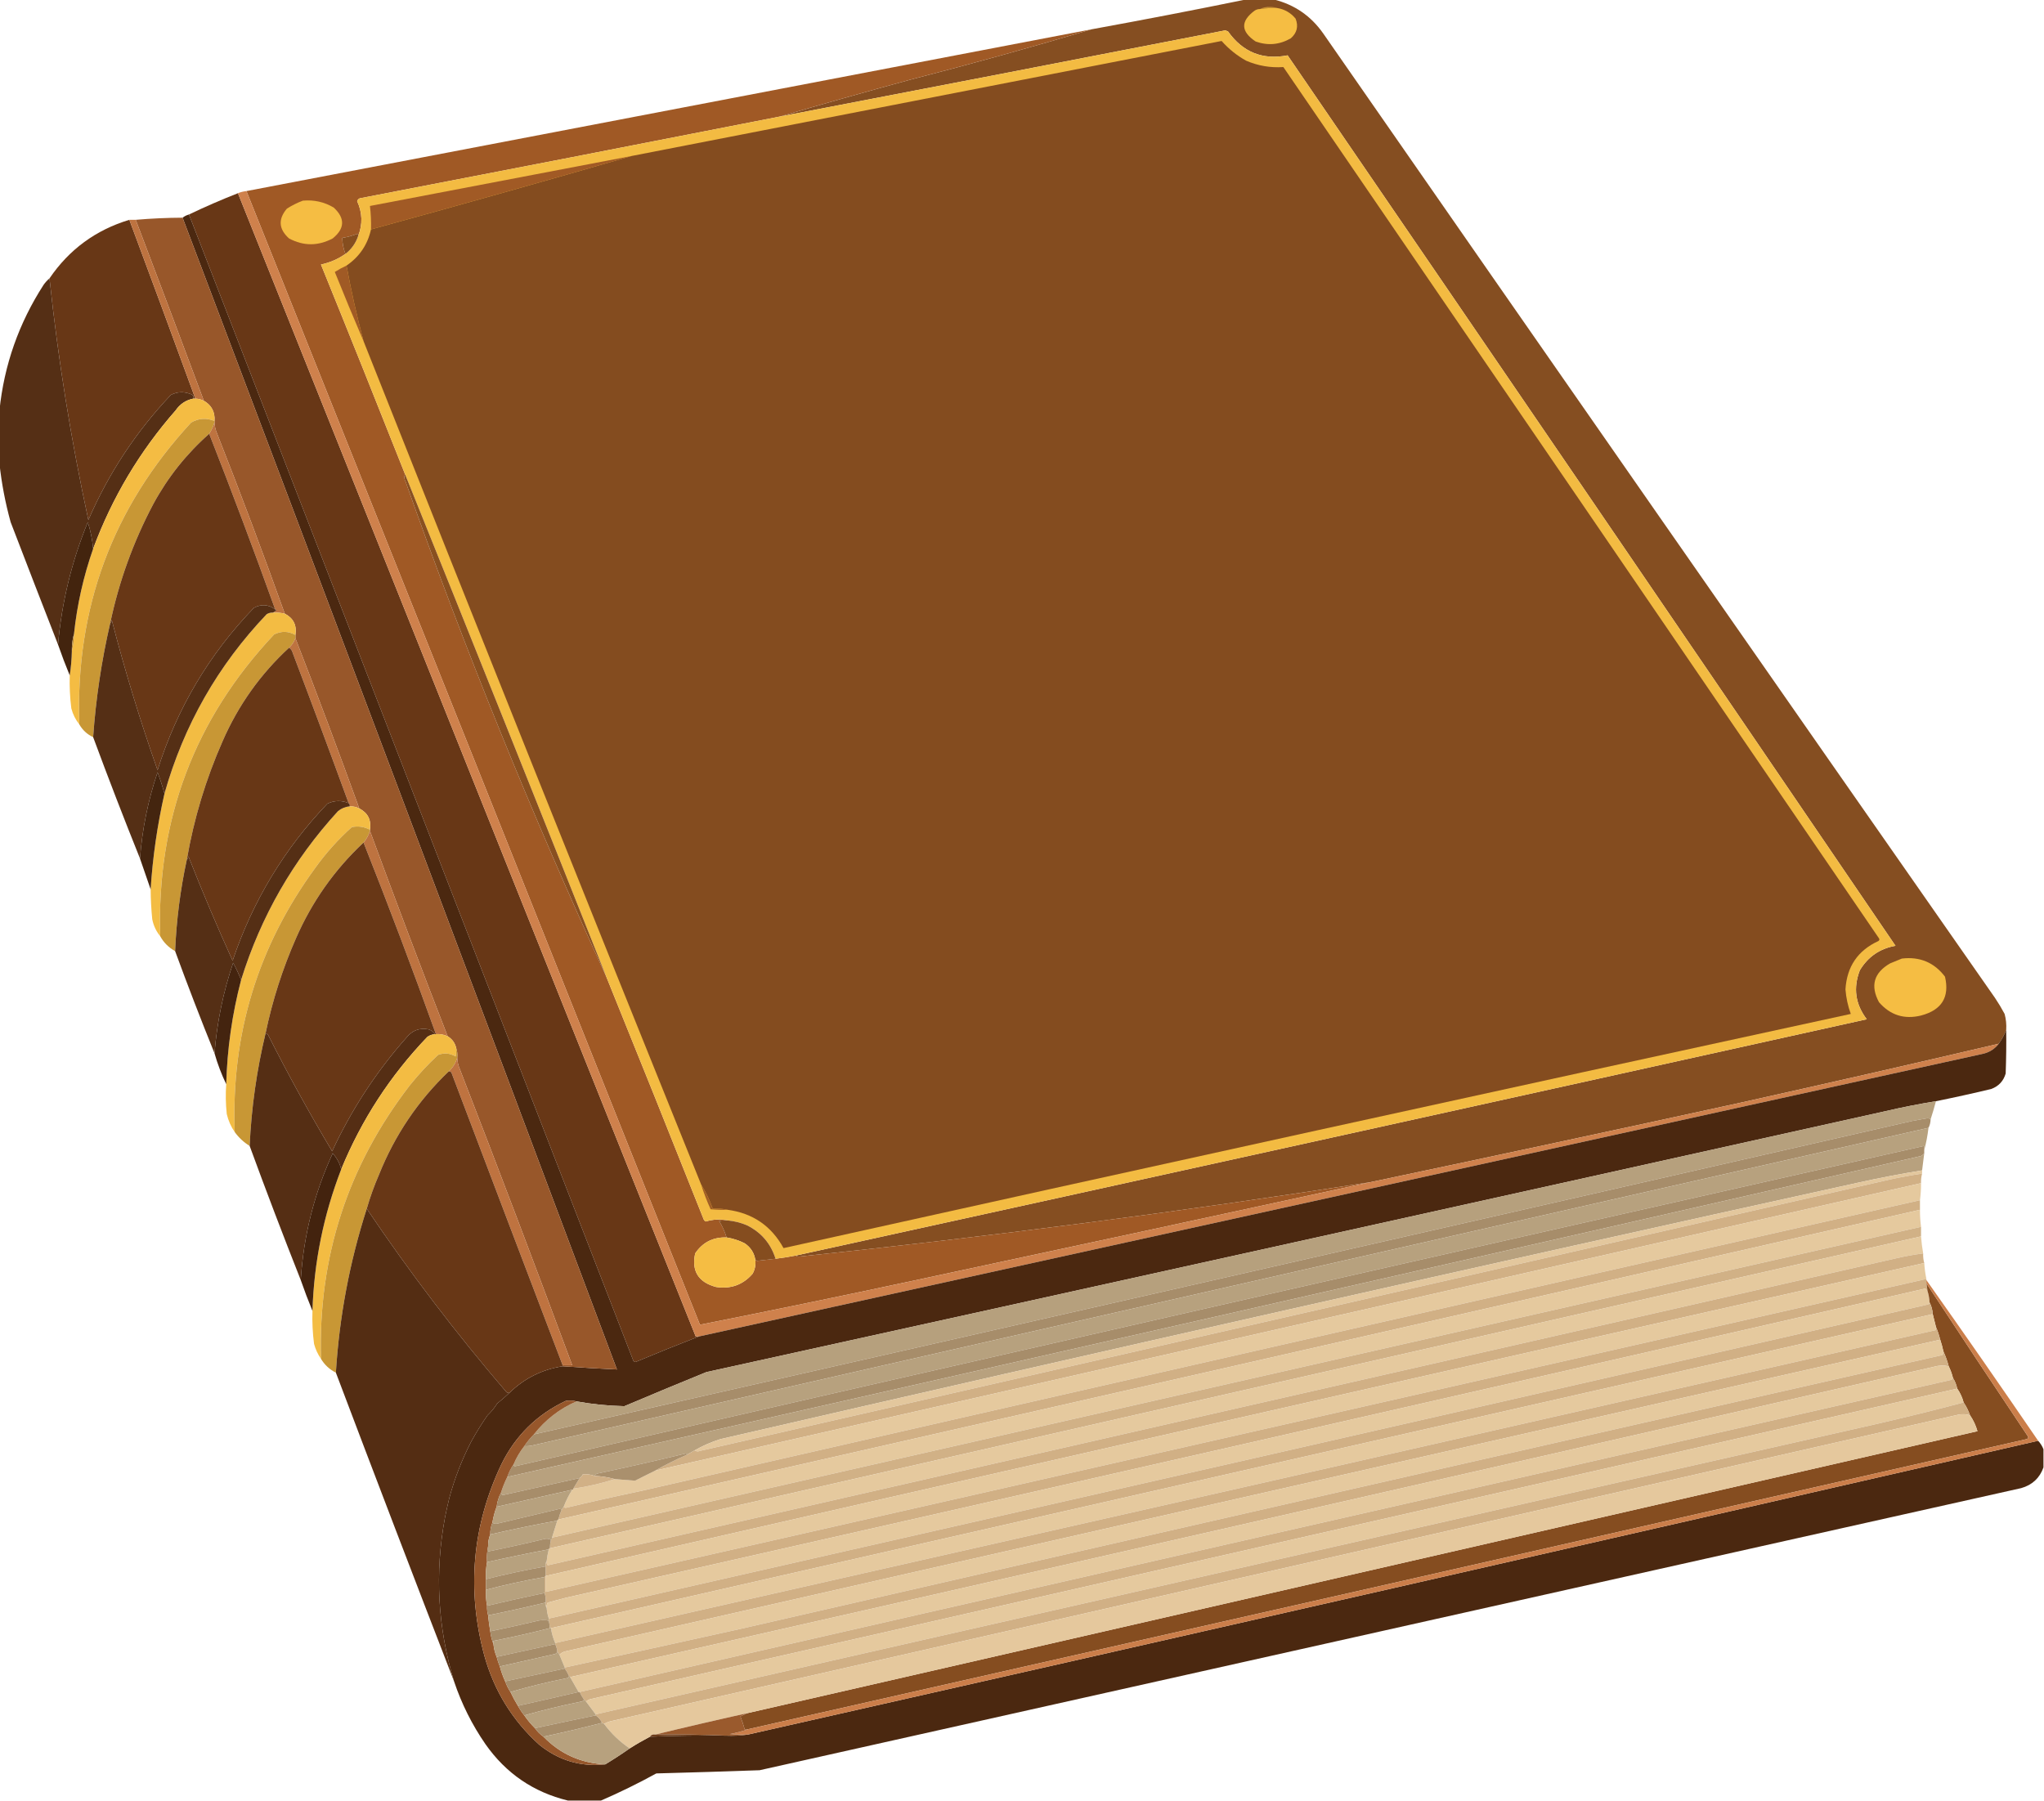 <?xml version="1.0" encoding="UTF-8"?>
<!DOCTYPE svg PUBLIC "-//W3C//DTD SVG 1.1//EN" "http://www.w3.org/Graphics/SVG/1.1/DTD/svg11.dtd">
<svg xmlns="http://www.w3.org/2000/svg" version="1.1" width="1920px" height="1692px" style="shape-rendering:geometricPrecision; text-rendering:geometricPrecision; image-rendering:optimizeQuality; fill-rule:evenodd; clip-rule:evenodd" xmlns:xlink="http://www.w3.org/1999/xlink">
<g><path style="opacity:0.988" fill="#844c1f" d="M 1170.5,-0.5 C 1179.17,-0.5 1187.83,-0.5 1196.5,-0.5C 1215.94,4.314 1231.44,14.981 1243,31.5C 1452.94,333.776 1663.28,635.776 1874,937.5C 1877.25,942.334 1880.25,947.334 1883,952.5C 1884.33,957.401 1884.83,962.401 1884.5,967.5C 1882.73,972.14 1880.4,976.473 1877.5,980.5C 1796.9,999.395 1715.9,1017.89 1634.5,1036C 1518.91,1061.26 1403.25,1086.1 1287.5,1110.5C 1109.14,1138.31 930.142,1161.65 750.5,1180.5C 749.274,1180.48 748.274,1180.15 747.5,1179.5C 1082.95,1105.88 1418.28,1031.88 1753.5,957.5C 1742.78,943.434 1740.61,928.101 1747,911.5C 1754.68,898.744 1765.85,891.077 1780.5,888.5C 1590.54,609.407 1400.2,330.573 1209.5,52C 1186.08,56.578 1167.42,49.078 1153.5,29.5C 1152.67,29.167 1151.83,28.833 1151,28.5C 1011.54,55.692 872.042,82.692 732.5,109.5C 771.817,97.963 812.483,86.463 854.5,75C 912.109,60.169 969.109,44.336 1025.5,27.5C 1074.05,18.655 1122.39,9.322 1170.5,-0.5 Z"/></g>
<g><path style="opacity:1" fill="#c78f34" d="M 1199.5,7.5 C 1194.13,7.392 1188.8,7.725 1183.5,8.5C 1186.36,6.994 1189.52,6.328 1193,6.5C 1195.36,6.504 1197.53,6.837 1199.5,7.5 Z"/></g>
<g><path style="opacity:1" fill="#f5bd43" d="M 1199.5,7.5 C 1206.57,8.62 1212.4,11.953 1217,17.5C 1219.82,24.707 1218.32,30.873 1212.5,36C 1201.98,42.062 1190.98,43.062 1179.5,39C 1165.43,29.628 1165.09,19.961 1178.5,10C 1180.02,8.991 1181.69,8.491 1183.5,8.5C 1188.8,7.725 1194.13,7.392 1199.5,7.5 Z"/></g>
<g><path style="opacity:0.994" fill="#a05925" d="M 1025.5,27.5 C 969.109,44.336 912.109,60.169 854.5,75C 812.483,86.463 771.817,97.963 732.5,109.5C 601.68,135.196 470.68,160.696 339.5,186C 337.427,186.118 336.093,187.118 335.5,189C 340.436,199.808 340.769,210.642 336.5,221.5C 336.631,220.761 336.464,220.094 336,219.5C 331.319,221.337 326.486,222.671 321.5,223.5C 321.625,228.794 322.625,233.794 324.5,238.5C 317.597,243.365 309.93,246.698 301.5,248.5C 328.123,314.075 354.456,379.742 380.5,445.5C 379.441,447.726 379.608,450.059 381,452.5C 436.686,610.39 499.519,765.39 569.5,917.5C 600.223,993.298 630.723,1069.3 661,1145.5C 661.388,1146.43 662.055,1147.09 663,1147.5C 669.895,1145.4 676.729,1145.07 683.5,1146.5C 680.813,1146.34 678.146,1146.5 675.5,1147C 678.522,1151.88 680.856,1157.04 682.5,1162.5C 669.861,1162.07 660.027,1167.07 653,1177.5C 649.462,1194 655.962,1204.5 672.5,1209C 686.454,1211.15 697.954,1206.98 707,1196.5C 709.174,1192.45 710.007,1188.12 709.5,1183.5C 710.117,1183.61 710.617,1183.94 711,1184.5C 716.933,1183.85 722.766,1183.19 728.5,1182.5C 734.857,1181.72 741.19,1180.72 747.5,1179.5C 748.274,1180.15 749.274,1180.48 750.5,1180.5C 930.142,1161.65 1109.14,1138.31 1287.5,1110.5C 1144.68,1141.53 1001.68,1172.37 858.5,1203C 791.578,1217.31 724.578,1231.15 657.5,1244.5C 515.783,889.398 373.783,534.398 231.5,179.5C 496.167,128.833 760.833,78.167 1025.5,27.5 Z"/></g>
<g><path style="opacity:1" fill="#f3bb42" d="M 747.5,1179.5 C 741.19,1180.72 734.857,1181.72 728.5,1182.5C 724.028,1168.19 715.028,1157.69 701.5,1151C 695.705,1148.57 689.705,1147.07 683.5,1146.5C 676.729,1145.07 669.895,1145.4 663,1147.5C 662.055,1147.09 661.388,1146.43 661,1145.5C 630.723,1069.3 600.223,993.298 569.5,917.5C 506.871,759.931 443.871,602.598 380.5,445.5C 354.456,379.742 328.123,314.075 301.5,248.5C 309.93,246.698 317.597,243.365 324.5,238.5C 330.218,234.07 334.218,228.403 336.5,221.5C 340.769,210.642 340.436,199.808 335.5,189C 336.093,187.118 337.427,186.118 339.5,186C 470.68,160.696 601.68,135.196 732.5,109.5C 872.042,82.692 1011.54,55.692 1151,28.5C 1151.83,28.833 1152.67,29.167 1153.5,29.5C 1167.42,49.078 1186.08,56.578 1209.5,52C 1400.2,330.573 1590.54,609.407 1780.5,888.5C 1765.85,891.077 1754.68,898.744 1747,911.5C 1740.61,928.101 1742.78,943.434 1753.5,957.5C 1418.28,1031.88 1082.95,1105.88 747.5,1179.5 Z"/></g>
<g><path style="opacity:1" fill="#844c1f" d="M 683.5,1136.5 C 679.03,1135.51 674.363,1135.18 669.5,1135.5C 666.621,1127.41 662.954,1119.74 658.5,1112.5C 552.08,848.928 446.413,584.928 341.5,320.5C 335.204,297.058 329.87,273.391 325.5,249.5C 337.664,241.161 345.331,229.827 348.5,215.5C 430.476,193.056 512.142,170.056 593.5,146.5C 778.152,110.502 962.819,74.502 1147.5,38.5C 1154.16,45.995 1161.82,52.162 1170.5,57C 1181.64,61.812 1193.3,63.812 1205.5,63C 1392.12,335.747 1578.62,608.58 1765,881.5C 1765.62,882.449 1765.45,883.282 1764.5,884C 1745.14,892.858 1734.8,908.025 1733.5,929.5C 1734.14,937.408 1735.8,945.075 1738.5,952.5C 1404.18,1025.03 1070.01,1098.36 736,1172.5C 724.602,1151.71 707.102,1139.71 683.5,1136.5 Z"/></g>
<g><path style="opacity:1" fill="#a15a25" d="M 593.5,146.5 C 512.142,170.056 430.476,193.056 348.5,215.5C 348.726,208.124 348.392,200.791 347.5,193.5C 429.499,177.834 511.499,162.167 593.5,146.5 Z"/></g>
<g><path style="opacity:0.999" fill="#683716" d="M 223.5,181.5 C 366.833,539.5 510.167,897.5 653.5,1255.5C 654.5,1255.5 655.5,1255.5 656.5,1255.5C 636.674,1263.17 616.841,1271.17 597,1279.5C 596.228,1279.36 595.561,1279.02 595,1278.5C 455.732,919.527 316.565,560.527 177.5,201.5C 192.606,194.28 207.939,187.613 223.5,181.5 Z"/></g>
<g><path style="opacity:1" fill="#cf814c" d="M 231.5,179.5 C 373.783,534.398 515.783,889.398 657.5,1244.5C 724.578,1231.15 791.578,1217.31 858.5,1203C 1001.68,1172.37 1144.68,1141.53 1287.5,1110.5C 1403.25,1086.1 1518.91,1061.26 1634.5,1036C 1715.9,1017.89 1796.9,999.395 1877.5,980.5C 1873.7,985.445 1868.7,988.612 1862.5,990C 1460.49,1078.5 1058.49,1167 656.5,1255.5C 655.5,1255.5 654.5,1255.5 653.5,1255.5C 510.167,897.5 366.833,539.5 223.5,181.5C 225.961,180.469 228.627,179.802 231.5,179.5 Z"/></g>
<g><path style="opacity:1" fill="#f5bd43" d="M 284.5,188.5 C 294.933,187.552 304.599,189.718 313.5,195C 324.287,205.04 323.954,214.706 312.5,224C 298.792,231.259 285.125,231.259 271.5,224C 261.754,215.221 261.087,205.888 269.5,196C 274.324,192.921 279.324,190.421 284.5,188.5 Z"/></g>
<g><path style="opacity:0.988" fill="#49260e" d="M 177.5,201.5 C 316.565,560.527 455.732,919.527 595,1278.5C 595.561,1279.02 596.228,1279.36 597,1279.5C 616.841,1271.17 636.674,1263.17 656.5,1255.5C 1058.49,1167 1460.49,1078.5 1862.5,990C 1868.7,988.612 1873.7,985.445 1877.5,980.5C 1880.4,976.473 1882.73,972.14 1884.5,967.5C 1884.67,981.171 1884.5,994.837 1884,1008.5C 1881.93,1015.57 1877.43,1020.41 1870.5,1023C 1853.22,1027.15 1835.89,1030.99 1818.5,1034.5C 1802.41,1037.13 1786.41,1040.29 1770.5,1044C 1401.57,1126.09 1032.57,1207.76 663.5,1289C 637.764,1299.47 612.097,1310.14 586.5,1321C 571.401,1320.68 556.401,1319.18 541.5,1316.5C 538.201,1315.62 534.868,1315.46 531.5,1316C 504.415,1328.75 484.248,1348.59 471,1375.5C 443.528,1433.43 438.195,1493.43 455,1555.5C 464.204,1588.44 481.371,1616.27 506.5,1639C 524.771,1653.82 545.437,1659.98 568.5,1657.5C 576.374,1652.74 584.041,1647.74 591.5,1642.5C 597.67,1638.58 604.003,1634.91 610.5,1631.5C 634.122,1630.52 657.788,1630.19 681.5,1630.5C 688.687,1630.82 695.687,1630.49 702.5,1629.5C 1106.67,1538.12 1510.67,1446.12 1914.5,1353.5C 1916.68,1355.86 1918.35,1358.53 1919.5,1361.5C 1919.5,1367.17 1919.5,1372.83 1919.5,1378.5C 1915.94,1388.55 1908.94,1395.05 1898.5,1398C 1503.5,1486.33 1108.5,1574.67 713.5,1663C 681.195,1664.15 648.861,1665.15 616.5,1666C 599.419,1675.38 582.085,1683.88 564.5,1691.5C 554.167,1691.5 543.833,1691.5 533.5,1691.5C 501.09,1683.61 475.257,1665.95 456,1638.5C 443.419,1620.29 433.586,1600.62 426.5,1579.5C 411.124,1528.95 408.291,1477.61 418,1425.5C 419.188,1419.56 420.522,1413.56 422,1407.5C 426.91,1389.22 433.744,1371.56 442.5,1354.5C 447.205,1345.89 452.372,1337.56 458,1329.5C 461.495,1326.25 464.495,1322.58 467,1318.5C 471.1,1315.22 474.933,1311.88 478.5,1308.5C 492.476,1294.85 509.143,1286.51 528.5,1283.5C 545.486,1284.71 562.486,1285.71 579.5,1286.5C 444.076,925.554 308.076,564.888 171.5,204.5C 173.25,203.13 175.25,202.13 177.5,201.5 Z"/></g>
<g><path style="opacity:0.999" fill="#98572a" d="M 171.5,204.5 C 308.076,564.888 444.076,925.554 579.5,1286.5C 562.486,1285.71 545.486,1284.71 528.5,1283.5C 528.5,1283.17 528.5,1282.83 528.5,1282.5C 531.5,1282.5 534.5,1282.5 537.5,1282.5C 503.031,1189.6 467.864,1096.93 432,1004.5C 430.438,1000.99 429.605,997.319 429.5,993.5C 429.81,990.287 429.477,987.287 428.5,984.5C 427.341,979.683 424.674,976.016 420.5,973.5C 395.57,909.376 371.237,845.042 347.5,780.5C 347.5,780.167 347.5,779.833 347.5,779.5C 348.929,770.357 345.595,763.69 337.5,759.5C 318.098,705.963 298.098,652.63 277.5,599.5C 277.5,598.5 277.5,597.5 277.5,596.5C 278.929,587.357 275.595,580.69 267.5,576.5C 247.233,519.87 226.066,463.537 204,407.5C 202.438,403.986 201.605,400.319 201.5,396.5C 201.5,396.167 201.5,395.833 201.5,395.5C 202.09,387.011 198.757,380.677 191.5,376.5C 170.367,319.768 149.033,263.101 127.5,206.5C 142.11,205.233 156.777,204.566 171.5,204.5 Z"/></g>
<g><path style="opacity:0.996" fill="#683716" d="M 121.5,206.5 C 142.369,262.44 163.035,318.44 183.5,374.5C 182.833,374.5 182.167,374.5 181.5,374.5C 182.219,372.305 181.219,370.805 178.5,370C 172.309,367.688 166.309,368.021 160.5,371C 127.822,405.486 101.989,444.653 83,488.5C 66.704,413.392 54.537,337.726 46.5,261.5C 64.99,234.351 89.99,216.018 121.5,206.5 Z"/></g>
<g><path style="opacity:0.999" fill="#be7340" d="M 121.5,206.5 C 123.5,206.5 125.5,206.5 127.5,206.5C 149.033,263.101 170.367,319.768 191.5,376.5C 188.994,375.25 186.327,374.584 183.5,374.5C 163.035,318.44 142.369,262.44 121.5,206.5 Z"/></g>
<g><path style="opacity:1" fill="#864e1f" d="M 336.5,221.5 C 334.218,228.403 330.218,234.07 324.5,238.5C 322.625,233.794 321.625,228.794 321.5,223.5C 326.486,222.671 331.319,221.337 336,219.5C 336.464,220.094 336.631,220.761 336.5,221.5 Z"/></g>
<g><path style="opacity:1" fill="#a05a25" d="M 325.5,249.5 C 329.87,273.391 335.204,297.058 341.5,320.5C 332.276,299.037 323.276,277.37 314.5,255.5C 317.967,253.264 321.634,251.264 325.5,249.5 Z"/></g>
<g><path style="opacity:0.982" fill="#532c12" d="M 46.5,261.5 C 54.537,337.726 66.704,413.392 83,488.5C 101.989,444.653 127.822,405.486 160.5,371C 166.309,368.021 172.309,367.688 178.5,370C 181.219,370.805 182.219,372.305 181.5,374.5C 174.591,375.884 169.091,379.551 165,385.5C 131.257,423.965 105.424,467.298 87.5,515.5C 86.733,506.996 85.066,498.663 82.5,490.5C 67.353,527.42 58.02,565.753 54.5,605.5C 39.596,567.305 24.763,528.972 10,490.5C 4.972,472.313 1.472,453.979 -0.5,435.5C -0.5,418.833 -0.5,402.167 -0.5,385.5C 3.872,342.885 17.706,303.552 41,267.5C 42.617,265.237 44.45,263.237 46.5,261.5 Z"/></g>
<g><path style="opacity:0.998" fill="#f4bc43" d="M 181.5,374.5 C 182.167,374.5 182.833,374.5 183.5,374.5C 186.327,374.584 188.994,375.25 191.5,376.5C 198.757,380.677 202.09,387.011 201.5,395.5C 193.85,392.361 186.516,392.861 179.5,397C 105.725,476.793 70.725,571.293 74.5,680.5C 70.976,676.119 68.476,671.119 67,665.5C 65.696,655.211 65.196,644.878 65.5,634.5C 66.666,627.023 67.333,619.357 67.5,611.5C 68.806,606.384 69.473,601.051 69.5,595.5C 72.406,568.121 78.406,541.454 87.5,515.5C 105.424,467.298 131.257,423.965 165,385.5C 169.091,379.551 174.591,375.884 181.5,374.5 Z"/></g>
<g><path style="opacity:0.997" fill="#c89735" d="M 201.5,395.5 C 201.5,395.833 201.5,396.167 201.5,396.5C 200.426,400.369 198.759,404.036 196.5,407.5C 175.121,426.383 157.621,448.383 144,473.5C 125.236,508.961 111.736,546.294 103.5,585.5C 95.353,620.87 90.019,656.537 87.5,692.5C 81.887,689.887 77.554,685.887 74.5,680.5C 70.725,571.293 105.725,476.793 179.5,397C 186.516,392.861 193.85,392.361 201.5,395.5 Z"/></g>
<g><path style="opacity:1" fill="#be7340" d="M 201.5,396.5 C 201.605,400.319 202.438,403.986 204,407.5C 226.066,463.537 247.233,519.87 267.5,576.5C 263.901,575.656 260.234,575.323 256.5,575.5C 257.398,574.842 258.398,574.176 259.5,573.5C 259.376,572.893 259.043,572.56 258.5,572.5C 238.606,517.144 217.939,462.144 196.5,407.5C 198.759,404.036 200.426,400.369 201.5,396.5 Z"/></g>
<g><path style="opacity:1" fill="#683716" d="M 196.5,407.5 C 217.939,462.144 238.606,517.144 258.5,572.5C 252.226,567.787 245.56,567.287 238.5,571C 196.407,614.676 166.24,665.51 148,723.5C 131.659,677.14 117.325,630.14 105,582.5C 104.768,583.737 104.268,584.737 103.5,585.5C 111.736,546.294 125.236,508.961 144,473.5C 157.621,448.383 175.121,426.383 196.5,407.5 Z"/></g>
<g><path style="opacity:1" fill="#895020" d="M 380.5,445.5 C 443.871,602.598 506.871,759.931 569.5,917.5C 499.519,765.39 436.686,610.39 381,452.5C 379.608,450.059 379.441,447.726 380.5,445.5 Z"/></g>
<g><path style="opacity:0.993" fill="#43240e" d="M 87.5,515.5 C 78.406,541.454 72.406,568.121 69.5,595.5C 68.043,600.598 67.376,605.931 67.5,611.5C 67.333,619.357 66.666,627.023 65.5,634.5C 61.558,624.948 57.892,615.281 54.5,605.5C 58.02,565.753 67.353,527.42 82.5,490.5C 85.066,498.663 86.733,506.996 87.5,515.5 Z"/></g>
<g><path style="opacity:0.999" fill="#f3bc43" d="M 256.5,575.5 C 260.234,575.323 263.901,575.656 267.5,576.5C 275.595,580.69 278.929,587.357 277.5,596.5C 270.918,592.808 264.251,592.642 257.5,596C 182.756,675.356 147.089,769.856 150.5,879.5C 146.694,874.882 144.194,869.549 143,863.5C 142.079,854.187 141.579,844.853 141.5,835.5C 143.423,805.281 147.756,775.281 154.5,745.5C 172.693,681.258 204.693,625.092 250.5,577C 252.345,575.872 254.345,575.372 256.5,575.5 Z"/></g>
<g><path style="opacity:0.984" fill="#532c12" d="M 258.5,572.5 C 259.043,572.56 259.376,572.893 259.5,573.5C 258.398,574.176 257.398,574.842 256.5,575.5C 254.345,575.372 252.345,575.872 250.5,577C 204.693,625.092 172.693,681.258 154.5,745.5C 152.646,738.758 150.479,732.091 148,725.5C 139.115,751.759 133.615,778.759 131.5,806.5C 116.32,768.789 101.654,730.789 87.5,692.5C 90.019,656.537 95.353,620.87 103.5,585.5C 104.268,584.737 104.768,583.737 105,582.5C 117.325,630.14 131.659,677.14 148,723.5C 166.24,665.51 196.407,614.676 238.5,571C 245.56,567.287 252.226,567.787 258.5,572.5 Z"/></g>
<g><path style="opacity:0.997" fill="#c89735" d="M 277.5,596.5 C 277.5,597.5 277.5,598.5 277.5,599.5C 276.229,602.968 274.229,605.968 271.5,608.5C 244.561,633.334 223.727,662.667 209,696.5C 193.292,732.125 182.125,769.125 175.5,807.5C 169.389,835.715 165.723,864.382 164.5,893.5C 158.423,890.151 153.756,885.484 150.5,879.5C 147.089,769.856 182.756,675.356 257.5,596C 264.251,592.642 270.918,592.808 277.5,596.5 Z"/></g>
<g><path style="opacity:1" fill="#be7340" d="M 277.5,599.5 C 298.098,652.63 318.098,705.963 337.5,759.5C 334.692,758.071 331.692,757.405 328.5,757.5C 328.737,756.209 328.404,755.209 327.5,754.5C 310.305,707.42 292.805,660.42 275,613.5C 274.451,611.24 273.284,609.574 271.5,608.5C 274.229,605.968 276.229,602.968 277.5,599.5 Z"/></g>
<g><path style="opacity:1" fill="#b78731" d="M 69.5,595.5 C 69.473,601.051 68.806,606.384 67.5,611.5C 67.376,605.931 68.043,600.598 69.5,595.5 Z"/></g>
<g><path style="opacity:1" fill="#683716" d="M 271.5,608.5 C 273.284,609.574 274.451,611.24 275,613.5C 292.805,660.42 310.305,707.42 327.5,754.5C 320.694,751.701 314.027,751.868 307.5,755C 267.03,797.405 237.363,846.572 218.5,902.5C 203.845,870.188 190.011,837.522 177,804.5C 176.768,805.737 176.268,806.737 175.5,807.5C 182.125,769.125 193.292,732.125 209,696.5C 223.727,662.667 244.561,633.334 271.5,608.5 Z"/></g>
<g><path style="opacity:0.99" fill="#43240e" d="M 154.5,745.5 C 147.756,775.281 143.423,805.281 141.5,835.5C 138.167,825.833 134.833,816.167 131.5,806.5C 133.615,778.759 139.115,751.759 148,725.5C 150.479,732.091 152.646,738.758 154.5,745.5 Z"/></g>
<g><path style="opacity:0.999" fill="#f3bc43" d="M 328.5,757.5 C 331.692,757.405 334.692,758.071 337.5,759.5C 345.595,763.69 348.929,770.357 347.5,779.5C 342.205,776.638 336.539,775.804 330.5,777C 317.575,788.59 306.075,801.423 296,815.5C 242.139,889.202 216.972,971.869 220.5,1063.5C 216.961,1058.42 214.461,1052.75 213,1046.5C 211.992,1037.1 211.825,1027.76 212.5,1018.5C 213.403,985.273 218.07,952.607 226.5,920.5C 245.107,860.767 275.441,807.934 317.5,762C 320.729,759.384 324.396,757.884 328.5,757.5 Z"/></g>
<g><path style="opacity:0.998" fill="#c89735" d="M 347.5,779.5 C 347.5,779.833 347.5,780.167 347.5,780.5C 346.312,784.537 344.312,788.204 341.5,791.5C 314.208,817.048 293.042,847.048 278,881.5C 265.383,910.185 255.883,939.851 249.5,970.5C 241.123,1005.47 236.123,1040.81 234.5,1076.5C 228.947,1073.07 224.281,1068.73 220.5,1063.5C 216.972,971.869 242.139,889.202 296,815.5C 306.075,801.423 317.575,788.59 330.5,777C 336.539,775.804 342.205,776.638 347.5,779.5 Z"/></g>
<g><path style="opacity:1" fill="#be7340" d="M 347.5,780.5 C 371.237,845.042 395.57,909.376 420.5,973.5C 417.034,971.908 413.367,971.242 409.5,971.5C 387.802,911.065 365.136,851.065 341.5,791.5C 344.312,788.204 346.312,784.537 347.5,780.5 Z"/></g>
<g><path style="opacity:1" fill="#683716" d="M 341.5,791.5 C 365.136,851.065 387.802,911.065 409.5,971.5C 409.167,971.5 408.833,971.5 408.5,971.5C 407.177,969.314 405.177,967.814 402.5,967C 394.185,965.406 387.352,967.906 382,974.5C 353.492,1006.69 330.159,1042.36 312,1081.5C 290.731,1045.97 270.731,1009.64 252,972.5C 251.292,971.619 250.458,970.953 249.5,970.5C 255.883,939.851 265.383,910.185 278,881.5C 293.042,847.048 314.208,817.048 341.5,791.5 Z"/></g>
<g><path style="opacity:0.982" fill="#532c12" d="M 327.5,754.5 C 328.404,755.209 328.737,756.209 328.5,757.5C 324.396,757.884 320.729,759.384 317.5,762C 275.441,807.934 245.107,860.767 226.5,920.5C 224.289,915.034 221.789,909.7 219,904.5C 209.648,932.094 203.815,960.427 201.5,989.5C 188.654,957.789 176.32,925.789 164.5,893.5C 165.723,864.382 169.389,835.715 175.5,807.5C 176.268,806.737 176.768,805.737 177,804.5C 190.011,837.522 203.845,870.188 218.5,902.5C 237.363,846.572 267.03,797.405 307.5,755C 314.027,751.868 320.694,751.701 327.5,754.5 Z"/></g>
<g><path style="opacity:1" fill="#f5bd43" d="M 1786.5,900.5 C 1803.38,898.505 1816.88,904.172 1827,917.5C 1831.47,936.687 1823.97,948.853 1804.5,954C 1788.76,957.864 1775.59,953.698 1765,941.5C 1756.68,925.968 1760.18,913.801 1775.5,905C 1779.27,903.441 1782.93,901.941 1786.5,900.5 Z"/></g>
<g><path style="opacity:0.989" fill="#43230e" d="M 226.5,920.5 C 218.07,952.607 213.403,985.273 212.5,1018.5C 208.036,1009.22 204.369,999.554 201.5,989.5C 203.815,960.427 209.648,932.094 219,904.5C 221.789,909.7 224.289,915.034 226.5,920.5 Z"/></g>
<g><path style="opacity:0.988" fill="#532c12" d="M 408.5,971.5 C 405.984,971.755 403.65,972.589 401.5,974C 366.673,1010.34 339.673,1051.84 320.5,1098.5C 319.158,1092.82 316.491,1087.82 312.5,1083.5C 295.161,1121.19 285.161,1160.86 282.5,1202.5C 265.987,1160.79 249.987,1118.79 234.5,1076.5C 236.123,1040.81 241.123,1005.47 249.5,970.5C 250.458,970.953 251.292,971.619 252,972.5C 270.731,1009.64 290.731,1045.97 312,1081.5C 330.159,1042.36 353.492,1006.69 382,974.5C 387.352,967.906 394.185,965.406 402.5,967C 405.177,967.814 407.177,969.314 408.5,971.5 Z"/></g>
<g><path style="opacity:0.999" fill="#f3bc43" d="M 408.5,971.5 C 408.833,971.5 409.167,971.5 409.5,971.5C 413.367,971.242 417.034,971.908 420.5,973.5C 424.674,976.016 427.341,979.683 428.5,984.5C 428.664,987.187 428.497,989.854 428,992.5C 422.741,989.368 417.241,988.868 411.5,991C 401.988,999.846 393.155,1009.35 385,1019.5C 326.691,1095.15 298.858,1180.82 301.5,1276.5C 298.543,1272.25 296.377,1267.58 295,1262.5C 293.662,1252.22 293.162,1241.88 293.5,1231.5C 294.926,1185.7 303.926,1141.37 320.5,1098.5C 339.673,1051.84 366.673,1010.34 401.5,974C 403.65,972.589 405.984,971.755 408.5,971.5 Z"/></g>
<g><path style="opacity:0.997" fill="#c89735" d="M 428.5,984.5 C 429.477,987.287 429.81,990.287 429.5,993.5C 428.103,998.629 425.436,1002.96 421.5,1006.5C 392.759,1033.92 370.926,1066.26 356,1103.5C 351.466,1113.94 347.633,1124.6 344.5,1135.5C 328.408,1185.63 318.741,1236.96 315.5,1289.5C 309.567,1286.53 304.9,1282.2 301.5,1276.5C 298.858,1180.82 326.691,1095.15 385,1019.5C 393.155,1009.35 401.988,999.846 411.5,991C 417.241,988.868 422.741,989.368 428,992.5C 428.497,989.854 428.664,987.187 428.5,984.5 Z"/></g>
<g><path style="opacity:1" fill="#bf7340" d="M 429.5,993.5 C 429.605,997.319 430.438,1000.99 432,1004.5C 467.864,1096.93 503.031,1189.6 537.5,1282.5C 534.5,1282.5 531.5,1282.5 528.5,1282.5C 493.597,1190.97 458.764,1099.3 424,1007.5C 423.329,1006.75 422.496,1006.41 421.5,1006.5C 425.436,1002.96 428.103,998.629 429.5,993.5 Z"/></g>
<g><path style="opacity:1" fill="#683716" d="M 421.5,1006.5 C 422.496,1006.41 423.329,1006.75 424,1007.5C 458.764,1099.3 493.597,1190.97 528.5,1282.5C 528.5,1282.83 528.5,1283.17 528.5,1283.5C 509.143,1286.51 492.476,1294.85 478.5,1308.5C 477.325,1308.72 476.325,1308.39 475.5,1307.5C 428.396,1252.55 384.729,1195.21 344.5,1135.5C 347.633,1124.6 351.466,1113.94 356,1103.5C 370.926,1066.26 392.759,1033.92 421.5,1006.5 Z"/></g>
<g><path style="opacity:1" fill="#b6a07d" d="M 1818.5,1034.5 C 1816.97,1040.31 1815.3,1045.98 1813.5,1051.5C 1812.73,1050.85 1811.73,1050.52 1810.5,1050.5C 1805.84,1051.4 1801.18,1052.23 1796.5,1053C 1364.57,1151.63 932.9,1249.79 501.5,1347.5C 512.261,1333.79 525.594,1323.46 541.5,1316.5C 556.401,1319.18 571.401,1320.68 586.5,1321C 612.097,1310.14 637.764,1299.47 663.5,1289C 1032.57,1207.76 1401.57,1126.09 1770.5,1044C 1786.41,1040.29 1802.41,1037.13 1818.5,1034.5 Z"/></g>
<g><path style="opacity:1" fill="#a78d6a" d="M 1813.5,1051.5 C 1813.43,1054.43 1812.77,1057.09 1811.5,1059.5C 1374.11,1158.68 936.778,1258.18 499.5,1358C 497.19,1358.5 494.857,1358.66 492.5,1358.5C 495.152,1354.52 498.152,1350.85 501.5,1347.5C 932.9,1249.79 1364.57,1151.63 1796.5,1053C 1801.18,1052.23 1805.84,1051.4 1810.5,1050.5C 1811.73,1050.52 1812.73,1050.85 1813.5,1051.5 Z"/></g>
<g><path style="opacity:1" fill="#b7a17e" d="M 1811.5,1059.5 C 1810.66,1066.72 1809.32,1073.72 1807.5,1080.5C 1807.5,1079.17 1807.5,1077.83 1807.5,1076.5C 1366.07,1175.85 924.738,1276.19 483.5,1377.5C 482.702,1377.04 482.369,1376.38 482.5,1375.5C 485.065,1369.37 488.399,1363.7 492.5,1358.5C 494.857,1358.66 497.19,1358.5 499.5,1358C 936.778,1258.18 1374.11,1158.68 1811.5,1059.5 Z"/></g>
<g><path style="opacity:1" fill="#a78d6a" d="M 1807.5,1080.5 C 1807.5,1081.5 1807.5,1082.5 1807.5,1083.5C 1806.69,1084.47 1805.69,1085.3 1804.5,1086C 1361.95,1187.08 919.28,1287.58 476.5,1387.5C 477.992,1383.18 479.992,1379.18 482.5,1375.5C 482.369,1376.38 482.702,1377.04 483.5,1377.5C 924.738,1276.19 1366.07,1175.85 1807.5,1076.5C 1807.5,1077.83 1807.5,1079.17 1807.5,1080.5 Z"/></g>
<g><path style="opacity:0.993" fill="#43230e" d="M 320.5,1098.5 C 303.926,1141.37 294.926,1185.7 293.5,1231.5C 289.558,1221.95 285.892,1212.28 282.5,1202.5C 285.161,1160.86 295.161,1121.19 312.5,1083.5C 316.491,1087.82 319.158,1092.82 320.5,1098.5 Z"/></g>
<g><path style="opacity:1" fill="#b8a17e" d="M 1807.5,1083.5 C 1806.83,1088.83 1806.17,1094.17 1805.5,1099.5C 1785.41,1102.75 1765.41,1106.58 1745.5,1111C 1388.79,1189.54 1032.46,1269.88 676.5,1352C 668.133,1354.68 660.133,1358.18 652.5,1362.5C 650.167,1363.83 647.833,1365.17 645.5,1366.5C 645.265,1365.9 644.765,1365.57 644,1365.5C 616.905,1372.04 589.739,1378.21 562.5,1384C 560.68,1384.2 559.347,1385.03 558.5,1386.5C 554.924,1385.19 551.258,1384.69 547.5,1385C 546.837,1386.52 545.837,1387.69 544.5,1388.5C 520.511,1393.82 496.511,1399.16 472.5,1404.5C 471.287,1404.25 470.62,1403.59 470.5,1402.5C 472.11,1397.34 474.11,1392.34 476.5,1387.5C 919.28,1287.58 1361.95,1187.08 1804.5,1086C 1805.69,1085.3 1806.69,1084.47 1807.5,1083.5 Z"/></g>
<g><path style="opacity:1" fill="#e3c79d" d="M 1805.5,1099.5 C 1805.5,1100.5 1805.5,1101.5 1805.5,1102.5C 1795.46,1104.01 1785.46,1105.85 1775.5,1108C 1402.74,1192.81 1030.08,1277.81 657.5,1363C 655.613,1363.78 653.946,1363.61 652.5,1362.5C 660.133,1358.18 668.133,1354.68 676.5,1352C 1032.46,1269.88 1388.79,1189.54 1745.5,1111C 1765.41,1106.58 1785.41,1102.75 1805.5,1099.5 Z"/></g>
<g><path style="opacity:0.999" fill="#d1b085" d="M 1805.5,1102.5 C 1804.7,1105.43 1804.37,1108.43 1804.5,1111.5C 1408.13,1201.39 1011.8,1291.39 615.5,1381.5C 625.187,1375.99 635.187,1370.99 645.5,1366.5C 647.833,1365.17 650.167,1363.83 652.5,1362.5C 653.946,1363.61 655.613,1363.78 657.5,1363C 1030.08,1277.81 1402.74,1192.81 1775.5,1108C 1785.46,1105.85 1795.46,1104.01 1805.5,1102.5 Z"/></g>
<g><path style="opacity:0.999" fill="#e5c99e" d="M 1804.5,1111.5 C 1804.53,1116.86 1804.19,1122.2 1803.5,1127.5C 1402.49,1218.1 1001.49,1309.27 600.5,1401C 577.431,1405.85 554.431,1411.01 531.5,1416.5C 530.584,1416.46 529.917,1416.12 529.5,1415.5C 531.642,1409.88 534.308,1404.55 537.5,1399.5C 538.167,1399.5 538.5,1399.17 538.5,1398.5C 551.85,1396.58 564.85,1393.58 577.5,1389.5C 583.869,1390.01 590.202,1390.51 596.5,1391C 602.886,1387.81 609.22,1384.64 615.5,1381.5C 1011.8,1291.39 1408.13,1201.39 1804.5,1111.5 Z"/></g>
<g><path style="opacity:1" fill="#d1b085" d="M 1803.5,1127.5 C 1803.5,1130.5 1803.5,1133.5 1803.5,1136.5C 1377.28,1233.6 950.949,1330.6 524.5,1427.5C 525.213,1424.41 526.213,1421.41 527.5,1418.5C 528.167,1417.5 528.833,1416.5 529.5,1415.5C 529.917,1416.12 530.584,1416.46 531.5,1416.5C 554.431,1411.01 577.431,1405.85 600.5,1401C 1001.49,1309.27 1402.49,1218.1 1803.5,1127.5 Z"/></g>
<g><path style="opacity:1" fill="#a05e26" d="M 658.5,1112.5 C 662.954,1119.74 666.621,1127.41 669.5,1135.5C 674.363,1135.18 679.03,1135.51 683.5,1136.5C 678.156,1136.67 672.823,1136.5 667.5,1136C 664.004,1128.34 661.004,1120.51 658.5,1112.5 Z"/></g>
<g><path style="opacity:0.991" fill="#532c12" d="M 344.5,1135.5 C 384.729,1195.21 428.396,1252.55 475.5,1307.5C 476.325,1308.39 477.325,1308.72 478.5,1308.5C 474.933,1311.88 471.1,1315.22 467,1318.5C 464.495,1322.58 461.495,1326.25 458,1329.5C 452.372,1337.56 447.205,1345.89 442.5,1354.5C 433.744,1371.56 426.91,1389.22 422,1407.5C 420.522,1413.56 419.188,1419.56 418,1425.5C 408.291,1477.61 411.124,1528.95 426.5,1579.5C 389.128,1483.06 352.128,1386.39 315.5,1289.5C 318.741,1236.96 328.408,1185.63 344.5,1135.5 Z"/></g>
<g><path style="opacity:0.999" fill="#e5c99e" d="M 1803.5,1136.5 C 1803.47,1141.86 1803.81,1147.2 1804.5,1152.5C 1375.9,1249.48 947.231,1346.81 518.5,1444.5C 520.111,1439.19 521.778,1433.86 523.5,1428.5C 523.5,1427.83 523.833,1427.5 524.5,1427.5C 950.949,1330.6 1377.28,1233.6 1803.5,1136.5 Z"/></g>
<g><path style="opacity:1" fill="#854d1f" d="M 683.5,1146.5 C 689.705,1147.07 695.705,1148.57 701.5,1151C 715.028,1157.69 724.028,1168.19 728.5,1182.5C 722.766,1183.19 716.933,1183.85 711,1184.5C 710.617,1183.94 710.117,1183.61 709.5,1183.5C 708.408,1176.9 705.074,1171.74 699.5,1168C 694.115,1165.26 688.449,1163.43 682.5,1162.5C 680.856,1157.04 678.522,1151.88 675.5,1147C 678.146,1146.5 680.813,1146.34 683.5,1146.5 Z"/></g>
<g><path style="opacity:0.999" fill="#d1b186" d="M 1804.5,1152.5 C 1804.5,1155.5 1804.5,1158.5 1804.5,1161.5C 1374.98,1258.88 945.647,1356.55 516.5,1454.5C 516.575,1451.79 516.908,1449.13 517.5,1446.5C 518.338,1446.16 518.672,1445.49 518.5,1444.5C 947.231,1346.81 1375.9,1249.48 1804.5,1152.5 Z"/></g>
<g><path style="opacity:0.999" fill="#e5c99e" d="M 1804.5,1161.5 C 1804.91,1166.91 1805.57,1172.24 1806.5,1177.5C 1798.1,1178.57 1789.77,1180.07 1781.5,1182C 1359.39,1277.95 937.055,1374.12 514.5,1470.5C 513.571,1469.31 513.238,1467.98 513.5,1466.5C 513.911,1462.78 514.578,1459.11 515.5,1455.5C 515.5,1454.83 515.833,1454.5 516.5,1454.5C 945.647,1356.55 1374.98,1258.88 1804.5,1161.5 Z"/></g>
<g><path style="opacity:1" fill="#f5bd43" d="M 682.5,1162.5 C 688.449,1163.43 694.115,1165.26 699.5,1168C 705.074,1171.74 708.408,1176.9 709.5,1183.5C 710.007,1188.12 709.174,1192.45 707,1196.5C 697.954,1206.98 686.454,1211.15 672.5,1209C 655.962,1204.5 649.462,1194 653,1177.5C 660.027,1167.07 669.861,1162.07 682.5,1162.5 Z"/></g>
<g><path style="opacity:1" fill="#d1b085" d="M 1806.5,1177.5 C 1806.37,1180.57 1806.7,1183.57 1807.5,1186.5C 1375.63,1283.74 943.96,1381.74 512.5,1480.5C 512.5,1477.5 512.5,1474.5 512.5,1471.5C 512.216,1469.59 512.549,1467.92 513.5,1466.5C 513.238,1467.98 513.571,1469.31 514.5,1470.5C 937.055,1374.12 1359.39,1277.95 1781.5,1182C 1789.77,1180.07 1798.1,1178.57 1806.5,1177.5 Z"/></g>
<g><path style="opacity:0.999" fill="#e5c99e" d="M 1807.5,1186.5 C 1807.84,1191.55 1808.51,1196.55 1809.5,1201.5C 1377.21,1299.48 944.874,1397.48 512.5,1495.5C 512.5,1490.5 512.5,1485.5 512.5,1480.5C 943.96,1381.74 1375.63,1283.74 1807.5,1186.5 Z"/></g>
<g><path style="opacity:1" fill="#d1b085" d="M 1809.5,1201.5 C 1809.5,1201.83 1809.5,1202.17 1809.5,1202.5C 1809.5,1203.5 1809.5,1204.5 1809.5,1205.5C 1809.99,1207.81 1810.33,1210.14 1810.5,1212.5C 1809.85,1211.91 1809.18,1211.24 1808.5,1210.5C 1382.86,1307.94 957.194,1404.77 531.5,1501C 525.821,1502.5 520.154,1504 514.5,1505.5C 513.548,1507.05 513.215,1508.71 513.5,1510.5C 512.549,1509.08 512.216,1507.41 512.5,1505.5C 512.81,1502.29 512.477,1499.29 511.5,1496.5C 511.5,1491.5 511.5,1486.5 511.5,1481.5C 511.5,1480.83 511.833,1480.5 512.5,1480.5C 512.5,1485.5 512.5,1490.5 512.5,1495.5C 944.874,1397.48 1377.21,1299.48 1809.5,1201.5 Z"/></g>
<g><path style="opacity:1" fill="#e5c99e" d="M 1810.5,1212.5 C 1811.64,1216.07 1812.31,1219.74 1812.5,1223.5C 1812.53,1224.5 1812.03,1225.16 1811,1225.5C 1379.37,1324.09 947.534,1422.42 515.5,1520.5C 514.419,1517.37 513.753,1514.04 513.5,1510.5C 513.215,1508.71 513.548,1507.05 514.5,1505.5C 520.154,1504 525.821,1502.5 531.5,1501C 957.194,1404.77 1382.86,1307.94 1808.5,1210.5C 1809.18,1211.24 1809.85,1211.91 1810.5,1212.5 Z"/></g>
<g><path style="opacity:1" fill="#854d20" d="M 1809.5,1205.5 C 1841.08,1253.6 1872.91,1301.6 1905,1349.5C 1905.46,1350.74 1904.96,1351.58 1903.5,1352C 1503.21,1443.05 1102.88,1533.88 702.5,1624.5C 701.5,1624.5 700.5,1624.5 699.5,1624.5C 698.376,1620.46 697.043,1616.46 695.5,1612.5C 697.594,1611.48 699.594,1610.48 701.5,1609.5C 1086.87,1521.15 1472.2,1432.82 1857.5,1344.5C 1855.96,1339.08 1853.62,1334.08 1850.5,1329.5C 1849.02,1325.21 1847.02,1321.21 1844.5,1317.5C 1843.26,1312.75 1841.26,1308.42 1838.5,1304.5C 1837.74,1300.86 1836.4,1297.53 1834.5,1294.5C 1833.54,1290.62 1832.21,1286.95 1830.5,1283.5C 1829.2,1278.61 1827.54,1273.94 1825.5,1269.5C 1824.7,1265.77 1823.7,1262.1 1822.5,1258.5C 1821.46,1254.3 1820.12,1250.3 1818.5,1246.5C 1817.51,1242.52 1816.51,1238.52 1815.5,1234.5C 1815.26,1230.52 1814.26,1226.85 1812.5,1223.5C 1812.31,1219.74 1811.64,1216.07 1810.5,1212.5C 1810.33,1210.14 1809.99,1207.81 1809.5,1205.5 Z"/></g>
<g><path style="opacity:1" fill="#d1b085" d="M 1812.5,1223.5 C 1814.26,1226.85 1815.26,1230.52 1815.5,1234.5C 1382.9,1332.48 950.238,1430.81 517.5,1529.5C 517.167,1529.5 516.833,1529.5 516.5,1529.5C 516.326,1527.14 515.993,1524.81 515.5,1522.5C 515.5,1521.83 515.5,1521.17 515.5,1520.5C 947.534,1422.42 1379.37,1324.09 1811,1225.5C 1812.03,1225.16 1812.53,1224.5 1812.5,1223.5 Z"/></g>
<g><path style="opacity:1" fill="#e5c99e" d="M 1815.5,1234.5 C 1816.51,1238.52 1817.51,1242.52 1818.5,1246.5C 1818.5,1247.5 1818.5,1248.5 1818.5,1249.5C 1386.35,1347.73 954.014,1445.73 521.5,1543.5C 519.595,1539.1 518.261,1534.44 517.5,1529.5C 950.238,1430.81 1382.9,1332.48 1815.5,1234.5 Z"/></g>
<g><path style="opacity:1" fill="#d1b085" d="M 1818.5,1246.5 C 1820.12,1250.3 1821.46,1254.3 1822.5,1258.5C 1392.34,1355.69 962.34,1453.19 532.5,1551C 529.602,1551.44 527.269,1552.6 525.5,1554.5C 524.833,1553.5 524.167,1552.5 523.5,1551.5C 523.233,1549.03 522.566,1546.7 521.5,1544.5C 521.5,1544.17 521.5,1543.83 521.5,1543.5C 954.014,1445.73 1386.35,1347.73 1818.5,1249.5C 1818.5,1248.5 1818.5,1247.5 1818.5,1246.5 Z"/></g>
<g><path style="opacity:1" fill="#e5c99e" d="M 1822.5,1258.5 C 1823.7,1262.1 1824.7,1265.77 1825.5,1269.5C 1825.67,1270.82 1825.34,1271.99 1824.5,1273C 1448.5,1358.01 1072.5,1443.68 696.5,1530C 641.167,1542.28 585.834,1554.45 530.5,1566.5C 528.835,1562.5 527.168,1558.5 525.5,1554.5C 527.269,1552.6 529.602,1551.44 532.5,1551C 962.34,1453.19 1392.34,1355.69 1822.5,1258.5 Z"/></g>
<g><path style="opacity:1" fill="#d1b085" d="M 1825.5,1269.5 C 1827.54,1273.94 1829.2,1278.61 1830.5,1283.5C 1825.87,1282.46 1821.2,1282.63 1816.5,1284C 1389.62,1381.59 962.615,1478.76 535.5,1575.5C 535.5,1574.83 535.167,1574.5 534.5,1574.5C 533.404,1571.97 532.071,1569.64 530.5,1567.5C 530.5,1567.17 530.5,1566.83 530.5,1566.5C 585.834,1554.45 641.167,1542.28 696.5,1530C 1072.5,1443.68 1448.5,1358.01 1824.5,1273C 1825.34,1271.99 1825.67,1270.82 1825.5,1269.5 Z"/></g>
<g><path style="opacity:1" fill="#e5c99e" d="M 1830.5,1283.5 C 1832.21,1286.95 1833.54,1290.62 1834.5,1294.5C 1834.21,1295.65 1833.38,1296.32 1832,1296.5C 1402.75,1393.72 973.58,1491.38 544.5,1589.5C 544.167,1589.5 543.833,1589.5 543.5,1589.5C 540.833,1584.83 538.167,1580.17 535.5,1575.5C 962.615,1478.76 1389.62,1381.59 1816.5,1284C 1821.2,1282.63 1825.87,1282.46 1830.5,1283.5 Z"/></g>
<g><path style="opacity:1" fill="#d1b085" d="M 1834.5,1294.5 C 1836.4,1297.53 1837.74,1300.86 1838.5,1304.5C 1410.77,1401.58 983.106,1498.75 555.5,1596C 553.509,1596.37 551.842,1597.21 550.5,1598.5C 549.833,1597.83 549.167,1597.17 548.5,1596.5C 546.902,1594.3 545.569,1591.97 544.5,1589.5C 973.58,1491.38 1402.75,1393.72 1832,1296.5C 1833.38,1296.32 1834.21,1295.65 1834.5,1294.5 Z"/></g>
<g><path style="opacity:1" fill="#e5c99e" d="M 1838.5,1304.5 C 1841.26,1308.42 1843.26,1312.75 1844.5,1317.5C 1817.08,1324.77 1789.42,1331.6 1761.5,1338C 1360.81,1428.51 960.147,1519.34 559.5,1610.5C 556.512,1606.54 553.512,1602.54 550.5,1598.5C 551.842,1597.21 553.509,1596.37 555.5,1596C 983.106,1498.75 1410.77,1401.58 1838.5,1304.5 Z"/></g>
<g><path style="opacity:1" fill="#97572b" d="M 541.5,1316.5 C 525.594,1323.46 512.261,1333.79 501.5,1347.5C 498.152,1350.85 495.152,1354.52 492.5,1358.5C 488.399,1363.7 485.065,1369.37 482.5,1375.5C 479.992,1379.18 477.992,1383.18 476.5,1387.5C 474.11,1392.34 472.11,1397.34 470.5,1402.5C 468.39,1406.5 467.057,1410.84 466.5,1415.5C 464.675,1420.25 463.342,1425.25 462.5,1430.5C 461.097,1433.91 460.43,1437.58 460.5,1441.5C 459.083,1445 458.417,1448.66 458.5,1452.5C 457.513,1457.31 457.179,1462.31 457.5,1467.5C 456.512,1472.64 456.179,1477.97 456.5,1483.5C 456.5,1486.83 456.5,1490.17 456.5,1493.5C 456.221,1498.59 456.555,1503.59 457.5,1508.5C 457.368,1511.57 457.701,1514.57 458.5,1517.5C 458.98,1522.53 459.647,1527.53 460.5,1532.5C 461.008,1536.74 462.008,1540.74 463.5,1544.5C 463.914,1548.66 464.914,1552.66 466.5,1556.5C 467.304,1559.58 468.304,1562.58 469.5,1565.5C 470.774,1570.32 472.441,1574.99 474.5,1579.5C 475.797,1583.08 477.463,1586.42 479.5,1589.5C 481.566,1593.97 483.9,1598.3 486.5,1602.5C 488.265,1605.71 490.265,1608.71 492.5,1611.5C 495.486,1615.82 498.82,1619.82 502.5,1623.5C 504.737,1626.68 507.403,1629.35 510.5,1631.5C 526.303,1647.73 545.636,1656.4 568.5,1657.5C 545.437,1659.98 524.771,1653.82 506.5,1639C 481.371,1616.27 464.204,1588.44 455,1555.5C 438.195,1493.43 443.528,1433.43 471,1375.5C 484.248,1348.59 504.415,1328.75 531.5,1316C 534.868,1315.46 538.201,1315.62 541.5,1316.5 Z"/></g>
<g><path style="opacity:1" fill="#d1b085" d="M 1844.5,1317.5 C 1847.02,1321.21 1849.02,1325.21 1850.5,1329.5C 1846.92,1328.41 1843.26,1328.24 1839.5,1329C 1417.55,1424.99 995.551,1520.99 573.5,1617C 571.277,1617.57 569.277,1618.4 567.5,1619.5C 566.833,1619.17 566.167,1618.83 565.5,1618.5C 564.219,1615.55 562.219,1613.22 559.5,1611.5C 559.5,1611.17 559.5,1610.83 559.5,1610.5C 960.147,1519.34 1360.81,1428.51 1761.5,1338C 1789.42,1331.6 1817.08,1324.77 1844.5,1317.5 Z"/></g>
<g><path style="opacity:1" fill="#e5c89d" d="M 1850.5,1329.5 C 1853.62,1334.08 1855.96,1339.08 1857.5,1344.5C 1472.2,1432.82 1086.87,1521.15 701.5,1609.5C 672.648,1615.88 643.982,1622.55 615.5,1629.5C 613.302,1629.12 611.635,1629.79 610.5,1631.5C 604.003,1634.91 597.67,1638.58 591.5,1642.5C 582.228,1636.23 574.228,1628.56 567.5,1619.5C 569.277,1618.4 571.277,1617.57 573.5,1617C 995.551,1520.99 1417.55,1424.99 1839.5,1329C 1843.26,1328.24 1846.92,1328.41 1850.5,1329.5 Z"/></g>
<g><path style="opacity:1" fill="#cb7e4a" d="M 1809.5,1202.5 C 1844.88,1252.55 1879.88,1302.89 1914.5,1353.5C 1510.67,1446.12 1106.67,1538.12 702.5,1629.5C 696.824,1629.67 691.157,1629.5 685.5,1629C 691.414,1627.94 697.08,1626.44 702.5,1624.5C 1102.88,1533.88 1503.21,1443.05 1903.5,1352C 1904.96,1351.58 1905.46,1350.74 1905,1349.5C 1872.91,1301.6 1841.08,1253.6 1809.5,1205.5C 1809.5,1204.5 1809.5,1203.5 1809.5,1202.5 Z"/></g>
<g><path style="opacity:1" fill="#aa906d" d="M 645.5,1366.5 C 635.187,1370.99 625.187,1375.99 615.5,1381.5C 609.22,1384.64 602.886,1387.81 596.5,1391C 590.202,1390.51 583.869,1390.01 577.5,1389.5C 571.332,1387.78 564.999,1386.78 558.5,1386.5C 559.347,1385.03 560.68,1384.2 562.5,1384C 589.739,1378.21 616.905,1372.04 644,1365.5C 644.765,1365.57 645.265,1365.9 645.5,1366.5 Z"/></g>
<g><path style="opacity:1" fill="#d1b086" d="M 558.5,1386.5 C 564.999,1386.78 571.332,1387.78 577.5,1389.5C 564.85,1393.58 551.85,1396.58 538.5,1398.5C 540.511,1395.14 542.511,1391.81 544.5,1388.5C 545.837,1387.69 546.837,1386.52 547.5,1385C 551.258,1384.69 554.924,1385.19 558.5,1386.5 Z"/></g>
<g><path style="opacity:1" fill="#a78d6a" d="M 544.5,1388.5 C 542.511,1391.81 540.511,1395.14 538.5,1398.5C 538.5,1399.17 538.167,1399.5 537.5,1399.5C 513.824,1404.84 490.157,1410.17 466.5,1415.5C 467.057,1410.84 468.39,1406.5 470.5,1402.5C 470.62,1403.59 471.287,1404.25 472.5,1404.5C 496.511,1399.16 520.511,1393.82 544.5,1388.5 Z"/></g>
<g><path style="opacity:1" fill="#b7a17e" d="M 537.5,1399.5 C 534.308,1404.55 531.642,1409.88 529.5,1415.5C 528.833,1416.5 528.167,1417.5 527.5,1418.5C 527.083,1417.88 526.416,1417.54 525.5,1417.5C 506.465,1422 487.465,1426.5 468.5,1431C 466.288,1431.79 464.288,1431.62 462.5,1430.5C 463.342,1425.25 464.675,1420.25 466.5,1415.5C 490.157,1410.17 513.824,1404.84 537.5,1399.5 Z"/></g>
<g><path style="opacity:1" fill="#a78d6a" d="M 527.5,1418.5 C 526.213,1421.41 525.213,1424.41 524.5,1427.5C 523.833,1427.5 523.5,1427.83 523.5,1428.5C 502.413,1432.35 481.413,1436.69 460.5,1441.5C 460.43,1437.58 461.097,1433.91 462.5,1430.5C 464.288,1431.62 466.288,1431.79 468.5,1431C 487.465,1426.5 506.465,1422 525.5,1417.5C 526.416,1417.54 527.083,1417.88 527.5,1418.5 Z"/></g>
<g><path style="opacity:1" fill="#b7a17e" d="M 523.5,1428.5 C 521.778,1433.86 520.111,1439.19 518.5,1444.5C 518.672,1445.49 518.338,1446.16 517.5,1446.5C 515.372,1445.37 513.039,1445.2 510.5,1446C 493.239,1450.15 475.905,1453.99 458.5,1457.5C 458.5,1455.83 458.5,1454.17 458.5,1452.5C 458.417,1448.66 459.083,1445 460.5,1441.5C 481.413,1436.69 502.413,1432.35 523.5,1428.5 Z"/></g>
<g><path style="opacity:1" fill="#a78d6a" d="M 517.5,1446.5 C 516.908,1449.13 516.575,1451.79 516.5,1454.5C 515.833,1454.5 515.5,1454.83 515.5,1455.5C 496.114,1459.18 476.78,1463.18 457.5,1467.5C 457.179,1462.31 457.513,1457.31 458.5,1452.5C 458.5,1454.17 458.5,1455.83 458.5,1457.5C 475.905,1453.99 493.239,1450.15 510.5,1446C 513.039,1445.2 515.372,1445.37 517.5,1446.5 Z"/></g>
<g><path style="opacity:1" fill="#b7a17e" d="M 515.5,1455.5 C 514.578,1459.11 513.911,1462.78 513.5,1466.5C 512.549,1467.92 512.216,1469.59 512.5,1471.5C 493.72,1474.86 475.053,1478.86 456.5,1483.5C 456.179,1477.97 456.512,1472.64 457.5,1467.5C 476.78,1463.18 496.114,1459.18 515.5,1455.5 Z"/></g>
<g><path style="opacity:1" fill="#a78d6a" d="M 512.5,1471.5 C 512.5,1474.5 512.5,1477.5 512.5,1480.5C 511.833,1480.5 511.5,1480.83 511.5,1481.5C 492.968,1484.72 474.634,1488.72 456.5,1493.5C 456.5,1490.17 456.5,1486.83 456.5,1483.5C 475.053,1478.86 493.72,1474.86 512.5,1471.5 Z"/></g>
<g><path style="opacity:1" fill="#b7a17e" d="M 511.5,1481.5 C 511.5,1486.5 511.5,1491.5 511.5,1496.5C 493.454,1500.29 475.454,1504.29 457.5,1508.5C 456.555,1503.59 456.221,1498.59 456.5,1493.5C 474.634,1488.72 492.968,1484.72 511.5,1481.5 Z"/></g>
<g><path style="opacity:1" fill="#a78d6a" d="M 511.5,1496.5 C 512.477,1499.29 512.81,1502.29 512.5,1505.5C 494.582,1509.81 476.582,1513.81 458.5,1517.5C 457.701,1514.57 457.368,1511.57 457.5,1508.5C 475.454,1504.29 493.454,1500.29 511.5,1496.5 Z"/></g>
<g><path style="opacity:1" fill="#b7a17e" d="M 512.5,1505.5 C 512.216,1507.41 512.549,1509.08 513.5,1510.5C 513.753,1514.04 514.419,1517.37 515.5,1520.5C 515.5,1521.17 515.5,1521.83 515.5,1522.5C 511.553,1521.64 507.553,1521.81 503.5,1523C 489.195,1526.38 474.862,1529.55 460.5,1532.5C 459.647,1527.53 458.98,1522.53 458.5,1517.5C 476.582,1513.81 494.582,1509.81 512.5,1505.5 Z"/></g>
<g><path style="opacity:1" fill="#a78d6a" d="M 515.5,1522.5 C 515.993,1524.81 516.326,1527.14 516.5,1529.5C 499.043,1533.95 481.376,1537.95 463.5,1541.5C 463.5,1542.5 463.5,1543.5 463.5,1544.5C 462.008,1540.74 461.008,1536.74 460.5,1532.5C 474.862,1529.55 489.195,1526.38 503.5,1523C 507.553,1521.81 511.553,1521.64 515.5,1522.5 Z"/></g>
<g><path style="opacity:1" fill="#b7a17e" d="M 516.5,1529.5 C 516.833,1529.5 517.167,1529.5 517.5,1529.5C 518.261,1534.44 519.595,1539.1 521.5,1543.5C 521.5,1543.83 521.5,1544.17 521.5,1544.5C 503.151,1548.51 484.818,1552.51 466.5,1556.5C 464.914,1552.66 463.914,1548.66 463.5,1544.5C 463.5,1543.5 463.5,1542.5 463.5,1541.5C 481.376,1537.95 499.043,1533.95 516.5,1529.5 Z"/></g>
<g><path style="opacity:1" fill="#a78d6a" d="M 521.5,1544.5 C 522.566,1546.7 523.233,1549.03 523.5,1551.5C 523.119,1552.93 522.119,1553.76 520.5,1554C 503.464,1557.77 486.464,1561.61 469.5,1565.5C 468.304,1562.58 467.304,1559.58 466.5,1556.5C 484.818,1552.51 503.151,1548.51 521.5,1544.5 Z"/></g>
<g><path style="opacity:1" fill="#b7a17e" d="M 523.5,1551.5 C 524.167,1552.5 524.833,1553.5 525.5,1554.5C 527.168,1558.5 528.835,1562.5 530.5,1566.5C 530.5,1566.83 530.5,1567.17 530.5,1567.5C 511.833,1571.5 493.167,1575.5 474.5,1579.5C 472.441,1574.99 470.774,1570.32 469.5,1565.5C 486.464,1561.61 503.464,1557.77 520.5,1554C 522.119,1553.76 523.119,1552.93 523.5,1551.5 Z"/></g>
<g><path style="opacity:1" fill="#a78d6a" d="M 530.5,1567.5 C 532.071,1569.64 533.404,1571.97 534.5,1574.5C 534.38,1575.59 533.713,1576.25 532.5,1576.5C 514.5,1580.1 496.833,1584.43 479.5,1589.5C 477.463,1586.42 475.797,1583.08 474.5,1579.5C 493.167,1575.5 511.833,1571.5 530.5,1567.5 Z"/></g>
<g><path style="opacity:1" fill="#b7a17e" d="M 534.5,1574.5 C 535.167,1574.5 535.5,1574.83 535.5,1575.5C 538.167,1580.17 540.833,1584.83 543.5,1589.5C 524.5,1593.94 505.5,1598.28 486.5,1602.5C 483.9,1598.3 481.566,1593.97 479.5,1589.5C 496.833,1584.43 514.5,1580.1 532.5,1576.5C 533.713,1576.25 534.38,1575.59 534.5,1574.5 Z"/></g>
<g><path style="opacity:1" fill="#a78d6a" d="M 543.5,1589.5 C 543.833,1589.5 544.167,1589.5 544.5,1589.5C 545.569,1591.97 546.902,1594.3 548.5,1596.5C 548.209,1597.65 547.376,1598.32 546,1598.5C 527.855,1602.16 510.022,1606.49 492.5,1611.5C 490.265,1608.71 488.265,1605.71 486.5,1602.5C 505.5,1598.28 524.5,1593.94 543.5,1589.5 Z"/></g>
<g><path style="opacity:1" fill="#b7a17e" d="M 548.5,1596.5 C 549.167,1597.17 549.833,1597.83 550.5,1598.5C 553.512,1602.54 556.512,1606.54 559.5,1610.5C 559.5,1610.83 559.5,1611.17 559.5,1611.5C 540.478,1615.39 521.478,1619.39 502.5,1623.5C 498.82,1619.82 495.486,1615.82 492.5,1611.5C 510.022,1606.49 527.855,1602.16 546,1598.5C 547.376,1598.32 548.209,1597.65 548.5,1596.5 Z"/></g>
<g><path style="opacity:1" fill="#a78d6a" d="M 559.5,1611.5 C 562.219,1613.22 564.219,1615.55 565.5,1618.5C 547.369,1623.2 529.036,1627.53 510.5,1631.5C 507.403,1629.35 504.737,1626.68 502.5,1623.5C 521.478,1619.39 540.478,1615.39 559.5,1611.5 Z"/></g>
<g><path style="opacity:1" fill="#9a5a2d" d="M 701.5,1609.5 C 699.594,1610.48 697.594,1611.48 695.5,1612.5C 697.043,1616.46 698.376,1620.46 699.5,1624.5C 700.5,1624.5 701.5,1624.5 702.5,1624.5C 697.08,1626.44 691.414,1627.94 685.5,1629C 691.157,1629.5 696.824,1629.67 702.5,1629.5C 695.687,1630.49 688.687,1630.82 681.5,1630.5C 659.673,1629.5 637.673,1629.17 615.5,1629.5C 643.982,1622.55 672.648,1615.88 701.5,1609.5 Z"/></g>
<g><path style="opacity:1" fill="#b7a17e" d="M 565.5,1618.5 C 566.167,1618.83 566.833,1619.17 567.5,1619.5C 574.228,1628.56 582.228,1636.23 591.5,1642.5C 584.041,1647.74 576.374,1652.74 568.5,1657.5C 545.636,1656.4 526.303,1647.73 510.5,1631.5C 529.036,1627.53 547.369,1623.2 565.5,1618.5 Z"/></g>
<g><path style="opacity:1" fill="#6d3d1b" d="M 615.5,1629.5 C 637.673,1629.17 659.673,1629.5 681.5,1630.5C 657.788,1630.19 634.122,1630.52 610.5,1631.5C 611.635,1629.79 613.302,1629.12 615.5,1629.5 Z"/></g>
</svg>
